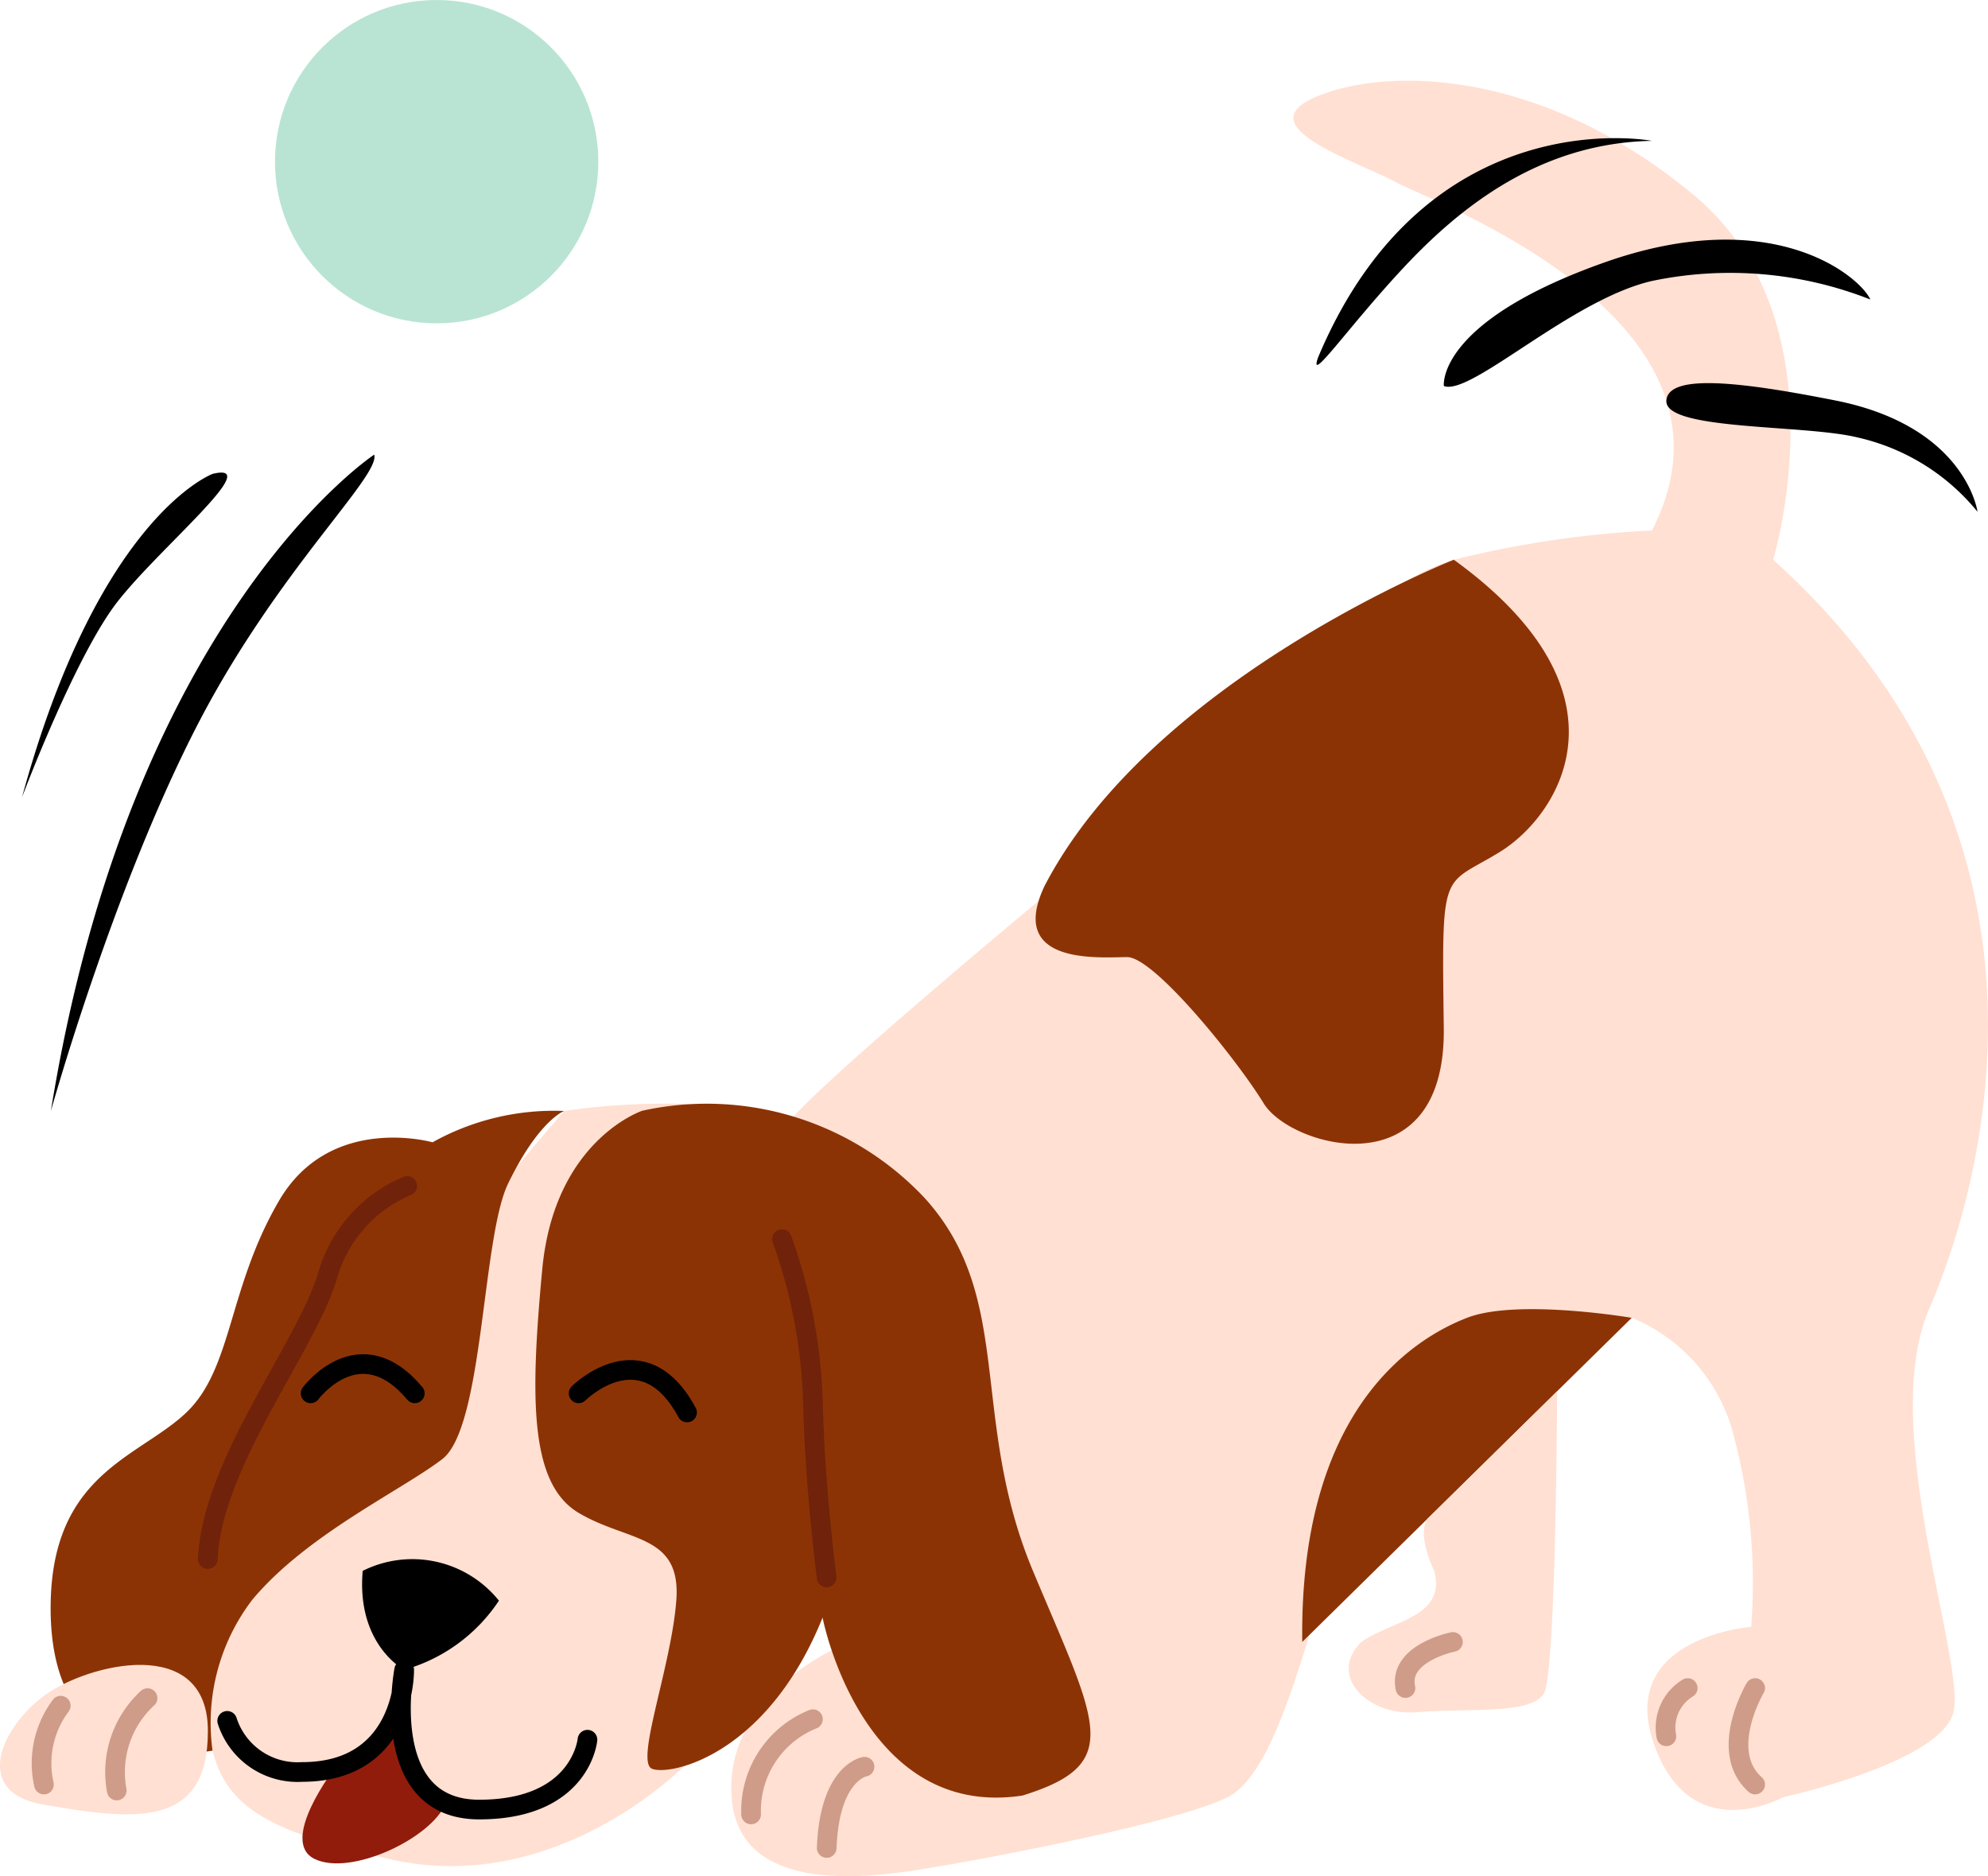 <svg xmlns="http://www.w3.org/2000/svg" viewBox="0 0 101.144 95.445">
    <defs>
        <style>
            .illus-dog-playfull-a{fill:#ffe0d2}.illus-dog-playfull-b{fill:#8c3306}.illus-dog-playfull-d,.illus-dog-playfull-f,.illus-dog-playfull-g{fill:none;stroke-linecap:round;stroke-linejoin:round;stroke-miterlimit:10}.illus-dog-playfull-d{stroke:#000}.illus-dog-playfull-f{stroke:#ce9c89}.illus-dog-playfull-g{stroke:#70220a}
        </style>
    </defs>
    <g transform="translate(-100.215 -124.668)">
        <path class="illus-dog-playfull-a" d="M198.362 191.268c2.6-6.007 7.936-23.864-7.936-38.124 0 0 3.72-12.152-4.092-18.6s-15.582-6.448-19.137-4.96 1.9 3.224 4.009 4.34 18.513 7.068 13.057 17.733a52.193 52.193 0 0 0-10.08 1.488c-4.34 1.24-9.424 7.192-9.424 7.192l-11.852 10.292s-12.7 10.54-12.825 11.532a35.832 35.832 0 0 1-3.036 5.046c-.35-3.726-.952-6.336-1.877-6.375a35.925 35.925 0 0 0-6.248.356s-16.864 19.2-17.885 27.013 1.02 9.176 8.957 11.036 14.508-3.844 16.12-5.882c.666-.841 1.161-6.511 1.29-12.887l6.031 7.737s-6.405 2.44-5.993 7.916 8.349 3.855 10.581 3.488 11.9-2.164 14.632-3.5 4.216-9.27 5.7-12.866 14.88-11.538 14.88-11.538a8.827 8.827 0 0 1 5.208 6.076 29.116 29.116 0 0 1 .868 9.651s-6.82.534-4.96 5.92 6.572 2.751 6.572 2.751 8.06-1.757 8.68-4.336-3.844-14.491-1.24-20.499Z"/>
        <path class="illus-dog-playfull-b" d="M128.921 181.188a12.691 12.691 0 0 0-6.7 1.593s-5.208-1.488-7.812 2.976-2.356 8.518-4.712 10.769-6.725 3.063-6.9 9.539 3.61 8.419 8.232 7.666a10.327 10.327 0 0 1 2.013-7.666c2.762-3.32 7.564-5.552 9.672-7.164s2.015-11.248 3.348-14.012c1.572-3.247 2.859-3.701 2.859-3.701ZM132.889 181.177s-4.464 1.482-5.084 8.054-.648 10.912 1.846 12.4 5.222 1.06 4.974 4.436-2.108 8.212-1.24 8.584 5.828-.62 8.68-7.688c0 0 1.984 10.292 10.168 9.052 5.208-1.612 3.815-3.6.544-11.408s-.916-13.888-5.5-18.972a15.207 15.207 0 0 0-14.388-4.458ZM174.182 153.144s-15.376 6.076-20.833 16.616c-1.9 4.046 2.84 3.6 4.216 3.6s5.58 5.211 6.944 7.442 9.272 4.463 9.162-3.846-.11-7.122 2.866-8.955 7.069-8.037-2.355-14.857ZM166.47 208.201l16.764-16.49s-5.828-.992-8.382 0c-2.896 1.121-8.531 4.833-8.382 16.49Z"/>
        <circle cx="8.225" cy="8.225" r="8.225" transform="translate(114.206 124.668)" fill="#b9e4d3"/>
        <path d="M119.255 147.797s-12.379 8.144-16.451 33.391c0 0 3.162-11.35 7.492-19.709 4.036-7.788 9.273-12.582 8.959-13.682ZM111.036 148.775s-5.789 2.117-9.7 16.451c0 0 2.694-7.167 4.849-9.936s7.546-7.167 4.851-6.515ZM184.262 131.834s-11.426-2.2-16.982 11.007c-.524 1.468 1.468-1.468 4.3-4.508s6.917-6.395 12.682-6.499ZM173.675 144.307s-.419-3.249 8.176-6.289 13 .734 13.522 1.887a19.447 19.447 0 0 0-11.111-.943c-4.121.944-9.21 5.861-10.587 5.345ZM184.996 145.041c-.119 1.543 7.017 1.208 9.749 1.887a10.983 10.983 0 0 1 6.08 3.774s-.574-4.342-7.233-5.661c-4.907-.972-8.491-1.362-8.596 0Z"/>
        <path class="illus-dog-playfull-d" d="M116.018 195.553s2.488-3.354 5.3 0M129.653 195.553s3.246-3.246 5.518.974"/>
        <path d="M118.669 204.584a5.649 5.649 0 0 1 6.93 1.516 8.566 8.566 0 0 1-4.819 3.518s-2.442-1.274-2.111-5.034Z"/>
        <path d="M117.258 214.606s-2.889 3.74-1.033 4.636 5.979-1.082 6.669-2.845c0 0-2.772-1.937-2.416-4.954-.001 0 .053 1.919-3.22 3.163Z" fill="#911c0c"/>
        <path class="illus-dog-playfull-d" d="M111.774 212.215a3.758 3.758 0 0 0 3.811 2.6c5.3 0 5.194-5.194 5.194-5.194s-1.375 7.106 3.816 7.106 5.508-3.553 5.508-3.553"/>
        <path class="illus-dog-playfull-a" d="M102.466 210.931c-2.18 1.611-3.686 4.9-.095 5.534 4.738.833 8.421 1.227 8.421-3.733s-6.146-3.409-8.326-1.801ZM172.856 201.918s-.621.611.334 2.687c.62 2.356-2.211 2.519-3.72 3.6-1.736 1.736.372 3.792 2.852 3.57s5.828.15 6.448-.966.668-15.362.668-15.362Z"/>
        <path class="illus-dog-playfull-f" d="M141.574 212.13a5.024 5.024 0 0 0-3.145 4.845M144.2 214.548s-1.781.285-1.924 4.132M107.722 211.058a5.117 5.117 0 0 0-1.568 4.7M103.305 211.443a4.886 4.886 0 0 0-.855 4.011M189.512 210.546s-1.906 3.207 0 4.908M186.081 210.546a2.358 2.358 0 0 0-1.086 2.454M174.136 208.201s-2.8.565-2.416 2.344"/>
        <path class="illus-dog-playfull-g" d="M140.001 187.71a26.79 26.79 0 0 1 1.572 8.21c.1 4.454.7 9 .7 9M120.934 185.001a7.021 7.021 0 0 0-4.07 4.629c-1.136 3.668-5.863 9.49-6.076 14.353"/>
    </g>
</svg>

